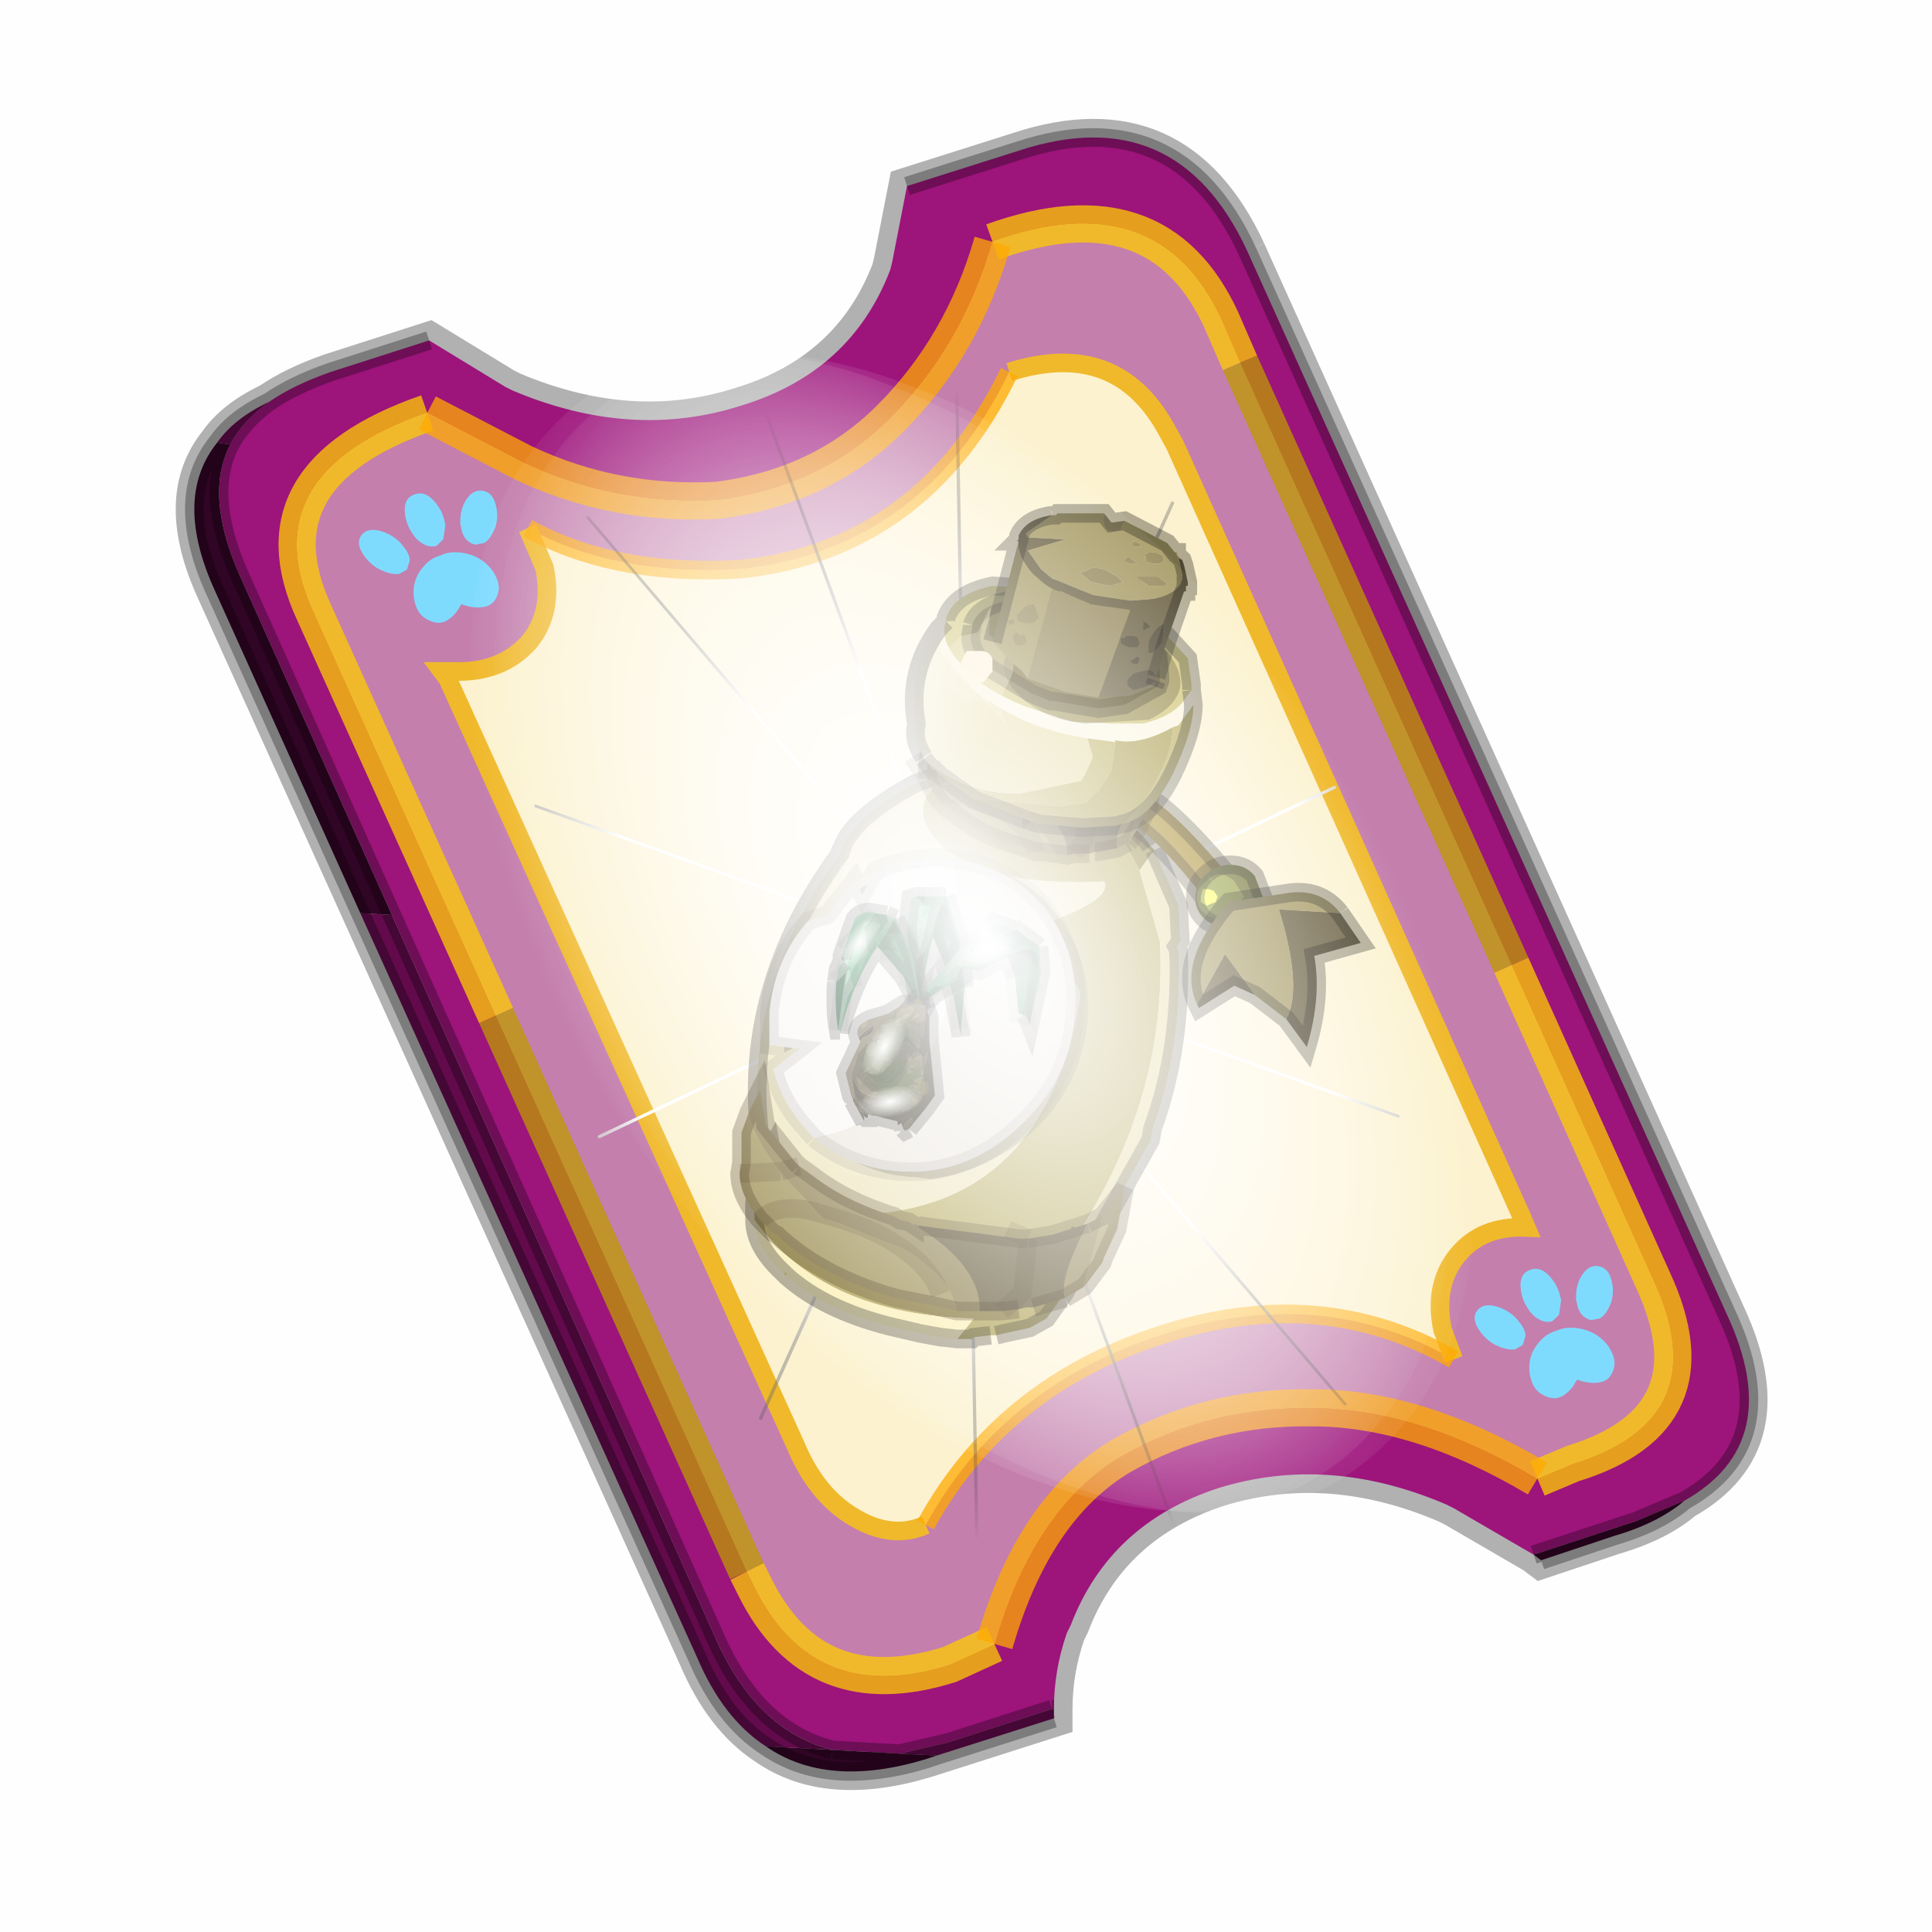 <?xml version='1.0' encoding='UTF-8'?>
<svg xmlns:xlink="http://www.w3.org/1999/xlink" xmlns="http://www.w3.org/2000/svg" version="1.1" width="60px" height="60px" viewBox="0.0 0.0 60.0 60.0"><defs><g id="c1"><path fill="#000000" fill-opacity="0.004" d="M0.0 0.0 L60.0 0.0 60.0 60.0 0.0 60.0 0.0 0.0"/></g><g id="c2"><path fill="none" stroke="#000000" stroke-width="1.0" stroke-opacity="0.302" d="M28.45 3.1 L41.35 31.7 Q42.95 35.15 40.2 36.7 39.5 37.3 38.3 37.65 L36.35 38.3 36.15 38.15 34.0 36.9 33.8 36.8 Q30.65 35.45 27.7 36.35 24.75 37.3 23.7 40.05 L23.6 40.25 Q23.25 41.25 23.25 42.3 L23.25 42.35 23.25 42.55 19.8 43.65 Q17.15 44.45 15.5 43.3 14.35 42.55 13.65 40.9 L0.7 12.25 Q-0.45 9.75 0.75 8.25 1.2 7.6 2.15 7.15 2.8 6.7 3.8 6.35 L6.45 5.5 8.5 6.75 8.7 6.85 Q11.9 8.2 14.85 7.25 17.8 6.35 18.85 3.6 L18.9 3.4 19.3 1.35 22.3 0.4 Q26.55 -1.0 28.45 3.1"/><path fill="#9d147b" stroke="none" d="M35.55 22.3 L28.25 6.1 27.75 4.95 Q26.05 1.25 21.6 2.85 20.8 5.65 18.85 7.6 17.0 9.45 14.2 9.8 11.45 9.95 9.0 8.8 L6.4 7.45 Q1.65 9.1 3.35 12.8 L8.25 23.65 15.0 38.6 15.2 39.0 Q16.8 42.25 20.45 41.1 L21.65 40.55 Q22.7 36.9 25.05 35.5 27.4 34.15 30.2 34.2 33.05 34.2 36.25 36.1 L37.2 35.7 Q41.1 34.5 39.35 30.75 L35.55 22.3 M19.3 1.35 L22.3 0.4 Q26.55 -1.0 28.45 3.1 L41.35 31.7 Q42.95 35.15 40.2 36.7 L38.9 37.25 36.15 38.15 34.0 36.9 33.8 36.8 Q30.65 35.45 27.7 36.35 24.75 37.3 23.7 40.05 L23.6 40.25 Q23.25 41.25 23.25 42.3 L23.2 42.3 20.4 43.2 19.1 43.5 17.3 43.4 Q15.3 42.9 14.2 40.5 L5.45 20.95 1.35 11.8 Q0.4 9.65 1.1 8.3 1.45 7.65 2.15 7.15 2.8 6.7 3.8 6.35 L6.45 5.5 8.5 6.75 8.7 6.85 Q11.9 8.2 14.85 7.25 17.8 6.35 18.85 3.6 L18.9 3.4 19.3 1.35"/><path fill="#c47fad" stroke="none" d="M28.25 6.1 L35.55 22.3 39.35 30.75 Q41.1 34.5 37.2 35.7 L36.25 36.1 Q33.05 34.2 30.2 34.2 27.4 34.15 25.05 35.5 22.7 36.9 21.65 40.55 L20.45 41.1 Q16.8 42.25 15.2 39.0 L15.0 38.6 8.25 23.65 3.35 12.8 Q1.65 9.1 6.4 7.45 L9.0 8.8 Q11.45 9.95 14.2 9.8 17.0 9.45 18.85 7.6 20.8 5.65 21.6 2.85 26.05 1.25 27.75 4.95 L28.25 6.1 M34.0 32.9 L33.7 32.1 Q33.45 30.9 34.1 30.1 34.75 29.3 35.95 29.35 L35.8 29.0 26.5 8.3 26.25 7.85 Q24.9 5.45 22.05 6.35 19.75 11.1 14.85 11.65 11.45 11.85 9.1 10.55 L9.55 11.6 Q9.8 12.8 9.15 13.6 8.4 14.45 7.1 14.4 L6.8 14.4 6.95 14.6 16.3 35.2 Q16.8 36.4 17.65 37.0 18.8 37.8 19.8 37.35 21.8 33.7 25.95 32.3 30.35 30.8 34.0 32.9"/><path fill="#fcf2cf" stroke="none" d="M22.05 6.35 Q24.9 5.45 26.25 7.85 L26.5 8.3 35.8 29.0 35.95 29.35 Q34.75 29.3 34.1 30.1 33.45 30.9 33.7 32.1 L34.0 32.9 Q30.35 30.8 25.95 32.3 21.8 33.7 19.8 37.35 18.8 37.8 17.65 37.0 16.8 36.4 16.3 35.2 L6.95 14.6 6.8 14.4 7.1 14.4 Q8.4 14.45 9.15 13.6 9.8 12.8 9.55 11.6 L9.1 10.55 Q11.45 11.85 14.85 11.65 19.75 11.1 22.05 6.35"/><path fill="#300525" stroke="none" d="M40.2 36.7 Q39.5 37.3 38.3 37.65 L36.35 38.3 36.15 38.15 38.9 37.25 40.2 36.7 M23.25 42.3 L23.25 42.35 23.2 42.3 23.25 42.3 M20.1 43.55 L19.8 43.65 Q17.15 44.45 15.5 43.3 L17.3 43.4 19.1 43.5 20.1 43.55 M4.6 20.9 L0.7 12.25 Q-0.45 9.75 0.75 8.25 L1.1 8.3 Q0.4 9.65 1.35 11.8 L5.45 20.95 4.6 20.9"/><path fill="#630a4c" stroke="none" d="M23.25 42.35 L23.25 42.55 20.1 43.55 19.1 43.5 20.4 43.2 23.2 42.3 23.25 42.35 M15.5 43.3 Q14.35 42.55 13.65 40.9 L4.6 20.9 5.45 20.95 14.2 40.5 Q15.3 42.9 17.3 43.4 L15.5 43.3 M0.75 8.25 Q1.2 7.6 2.15 7.15 1.45 7.65 1.1 8.3 L0.75 8.25"/><path fill="none" stroke="#bf9900" stroke-width="1.0" stroke-opacity="0.749" d="M28.25 6.1 L35.55 22.3 M15.0 38.6 L8.25 23.65"/><path fill="none" stroke="#000000" stroke-width="0.5" stroke-opacity="0.302" d="M19.3 1.35 L22.3 0.4 Q26.55 -1.0 28.45 3.1 L41.35 31.7 Q42.95 35.15 40.2 36.7 39.5 37.3 38.3 37.65 L36.35 38.3 M23.25 42.55 L20.1 43.55 19.8 43.65 Q17.15 44.45 15.5 43.3 14.35 42.55 13.65 40.9 L4.6 20.9 0.7 12.25 Q-0.45 9.75 0.75 8.25 1.2 7.6 2.15 7.15 2.8 6.7 3.8 6.35 L6.45 5.5 M1.1 8.3 Q1.45 7.65 2.15 7.15 M5.45 20.95 L1.35 11.8 Q0.4 9.65 1.1 8.3 M17.3 43.4 Q15.3 42.9 14.2 40.5 L5.45 20.95 M19.1 43.5 L17.3 43.4 M23.2 42.3 L20.4 43.2 19.1 43.5 M23.25 42.3 L23.2 42.3 M40.2 36.7 L38.9 37.25 36.15 38.15"/><path fill="none" stroke="#ffcc00" stroke-width="1.0" stroke-opacity="0.749" d="M35.55 22.3 L39.35 30.75 Q41.1 34.5 37.2 35.7 L36.25 36.1 M21.65 40.55 L20.45 41.1 Q16.8 42.25 15.2 39.0 L15.0 38.6 M8.25 23.65 L3.35 12.8 Q1.65 9.1 6.4 7.45 M21.6 2.85 Q26.05 1.25 27.75 4.95 L28.25 6.1"/><path fill="none" stroke="#f0b92b" stroke-width="0.5" d="M22.05 6.35 Q24.9 5.45 26.25 7.85 L26.5 8.3 35.8 29.0 35.95 29.35 Q34.75 29.3 34.1 30.1 33.45 30.9 33.7 32.1 L34.0 32.9 M19.8 37.35 Q18.8 37.8 17.65 37.0 16.8 36.4 16.3 35.2 L6.95 14.6 6.8 14.4 7.1 14.4 Q8.4 14.45 9.15 13.6 9.8 12.8 9.55 11.6 L9.1 10.55"/><path fill="none" stroke="#ffaa00" stroke-width="1.0" stroke-opacity="0.749" d="M36.25 36.1 Q33.05 34.2 30.2 34.2 27.4 34.15 25.05 35.5 22.7 36.9 21.65 40.55 M6.4 7.45 L9.0 8.8 Q11.45 9.95 14.2 9.8 17.0 9.45 18.85 7.6 20.8 5.65 21.6 2.85"/><path fill="none" stroke="#ffaa00" stroke-width="0.5" stroke-opacity="0.749" d="M34.0 32.9 Q30.35 30.8 25.95 32.3 21.8 33.7 19.8 37.35 M9.1 10.55 Q11.45 11.85 14.85 11.65 19.75 11.1 22.05 6.35"/></g><g id="c3"><path fill="#7fdbfe" stroke="none" d="M10.75 4.9 Q10.75 4.6 10.9 4.35 11.25 3.45 11.95 2.75 13.3 1.5 14.35 2.1 15.4 2.7 14.95 4.45 14.7 5.4 14.1 6.15 L13.75 6.5 Q13.1 7.15 12.35 7.35 L11.4 7.2 Q10.95 6.9 10.75 6.4 10.5 5.75 10.75 4.9 M9.3 1.7 Q9.55 2.65 9.4 3.6 L9.3 4.15 8.5 5.5 7.6 5.9 7.5 5.9 Q7.0 5.85 6.6 5.5 6.05 5.0 5.8 4.15 L5.7 3.6 Q5.55 2.65 5.8 1.7 6.25 0.0 7.5 0.0 L7.6 0.0 Q8.85 0.0 9.3 1.7 M0.15 4.45 Q-0.3 2.7 0.75 2.1 1.8 1.5 3.15 2.75 3.85 3.45 4.2 4.35 L4.35 4.9 Q4.6 5.75 4.35 6.4 L3.7 7.2 2.75 7.35 Q2.0 7.15 1.35 6.5 L1.0 6.15 Q0.4 5.4 0.15 4.45 M7.55 7.0 Q8.75 6.9 9.9 7.6 11.45 8.5 11.95 10.25 12.35 12.0 11.5 12.95 10.7 13.9 9.65 13.7 8.55 13.5 7.55 12.6 6.55 13.5 5.5 13.7 4.45 13.9 3.65 12.95 2.75 12.0 3.2 10.25 3.7 8.5 5.25 7.6 6.4 6.9 7.55 7.0"/></g><g id="c4"><g><use transform="matrix(1.0,0.0,0.0,1.0,0.0,0.0)" xlink:href="#c3"/></g></g><radialGradient gradientUnits="userSpaceOnUse" r="819.2" cx="0" cy="0" spreadMethod="pad" gradientTransform="matrix(0.091,0.0,0.0,0.091,0.6,3.4)" id="gradient1"><stop offset="0.0" stop-color="#ffffff"/><stop offset="1.0" stop-color="#ffffff" stop-opacity="0.0"/></radialGradient><g id="c5"><path stroke="none" fill="url(#gradient1)" d="M36.65 -54.65 Q60.05 -42.0 69.75 -17.95 80.55 8.9 68.0 34.1 55.45 59.35 26.8 68.2 -1.8 77.05 -29.7 64.3 -57.6 51.6 -68.45 24.75 -79.3 -2.05 -66.75 -27.25 L-66.7 -27.3 Q-54.1 -52.5 -25.5 -61.4 3.1 -70.2 31.0 -57.5 L36.65 -54.65"/></g><g id="c6"><g><use transform="matrix(1.0,0.0,0.0,1.0,0.0,0.0)" xlink:href="#c5"/></g></g><radialGradient gradientUnits="userSpaceOnUse" r="819.2" cx="0" cy="0" spreadMethod="pad" gradientTransform="matrix(0.209,0.0,0.0,0.177,67.15,107.2)" id="gradient2"><stop offset="0.357" stop-color="#ffffff"/><stop offset="0.671" stop-opacity="0.0"/></radialGradient><g id="c7"><path fill="none" stroke-linejoin="round" stroke-linecap="round" stroke="url(#gradient2)" stroke-width="0.5" d="M136.55 165.8 L68.6 106.0 68.4 106.0 118.25 201.5 M68.3 105.8 L68.35 105.8 68.3 105.8 68.3 105.85 68.4 106.0 68.3 106.0 86.55 211.5 M68.3 105.8 L68.3 105.85 68.3 106.0 68.15 105.95 18.25 151.55 M68.3 105.85 L68.25 105.85 68.3 106.0 50.0 193.2 M68.25 105.85 L68.15 105.95 0.05 97.7 M68.3 105.85 L68.25 105.8 68.25 105.85 M68.25 105.8 L68.2 105.7 0.0 45.7 M68.3 105.8 L68.25 105.75 68.25 105.8 M68.25 105.75 L68.2 105.7 18.25 10.05 M68.6 106.0 L68.35 105.8 118.25 60.15 M86.6 18.35 L68.3 105.8 M136.6 114.25 L68.6 106.0 M68.25 105.75 L49.95 0.05"/></g><g id="c8"><g><use transform="matrix(1.0,0.0,0.0,1.0,0.0,0.0)" xlink:href="#c7"/></g></g><g id="c9"><g><use transform="matrix(1.0,0.0,0.0,1.0,0.0,0.0)" xlink:href="#c2"/></g><g><use transform="matrix(0.239,-0.087,0.1,0.234,34.25,31.15)" xlink:href="#c4"/></g><g><use transform="matrix(0.239,-0.087,0.1,0.234,4.25,10.3)" xlink:href="#c4"/></g><g><use transform="matrix(0.141,-0.038,0.111,0.226,20.25,20.65)" filter="url(#filter7)" xlink:href="#c6"/></g><g><use transform="matrix(-0.155,0.051,0.084,0.147,22.6,3.15)" filter="url(#filter8)" xlink:href="#c8"/></g></g><filter id="filter7"><feColorMatrix in="SourceGraphic" type="matrix" values="0.0 0.0 0.0 0.0 0.797 0.0 0.0 0.0 0.0 0.598 0.0 0.0 0.0 0.0 0.199 0.0 0.0 0.0 1.0 0.0" result="cxform"/><feComposite operator="in" in2="SourceGraphic" result="color-xform"/></filter><filter id="filter8"><feColorMatrix in="SourceGraphic" type="matrix" values="0.0 0.0 0.0 0.0 0.996 0.0 0.0 0.0 0.0 0.996 0.0 0.0 0.0 0.0 0.996 0.0 0.0 0.0 1.0 0.0" result="cxform"/><feComposite operator="in" in2="SourceGraphic" result="color-xform"/></filter><linearGradient gradientUnits="userSpaceOnUse" x1="-819.2" x2="819.2" spreadMethod="pad" gradientTransform="matrix(0.003,0.002,-0.001,0.002,8.0,1.2)" id="gradient3"><stop offset="0.0" stop-color="#fcf7e7"/><stop offset="0.51" stop-color="#e7dda9"/></linearGradient><g id="c10"><path fill="#bcb069" stroke="none" d="M10.9 2.8 L12.0 4.9 12.55 6.8 Q12.8 11.55 9.55 15.8 L9.15 15.85 7.5 15.95 7.4 15.95 Q5.7 15.4 3.7 14.15 9.4 14.4 10.4 8.3 10.4 7.6 8.65 7.15 L7.15 6.6 9.05 6.45 Q11.3 5.75 11.05 5.2 7.95 5.35 6.7 4.25 5.45 3.05 7.2 2.15 L8.9 2.05 8.9 2.1 9.1 2.1 9.55 2.2 10.1 2.4 10.15 2.45 10.9 2.8"/><path fill="#9e9153" stroke="none" d="M12.0 4.9 L10.9 2.8 12.2 4.1 12.3 4.25 12.4 4.35 12.0 4.9"/><path fill="#e7dda9" stroke="none" d="M9.55 15.8 Q12.8 11.55 12.55 6.8 L12.0 4.9 12.4 4.35 13.05 5.85 13.1 6.8 13.0 6.95 13.05 7.05 Q13.15 9.65 12.35 11.85 L12.3 12.15 10.9 14.65 Q10.65 15.45 9.55 15.8"/><path fill="#eee5bd" stroke="none" d="M7.2 2.15 Q5.45 3.05 6.7 4.25 7.95 5.35 11.05 5.2 11.3 5.75 9.05 6.45 L7.15 6.6 8.65 7.15 Q10.4 7.6 10.4 8.3 9.4 14.4 3.7 14.15 5.7 15.4 7.4 15.95 L5.9 15.65 5.75 15.6 Q4.1 15.15 3.0 14.3 L2.7 14.05 2.45 13.8 Q1.6 12.95 1.8 12.2 L1.8 12.1 Q1.3 8.05 3.95 4.45 L3.95 4.4 4.0 4.3 Q4.3 3.45 6.0 2.55 L7.2 2.15"/><path fill="none" stroke="#000000" stroke-width="0.5" stroke-opacity="0.302" d="M10.9 2.8 L10.15 2.45 10.1 2.4 9.55 2.2 9.1 2.1 8.9 2.1 8.9 2.05 7.2 2.15 M7.4 15.95 L7.5 15.95 9.15 15.85 9.55 15.8 M12.3 4.25 L12.2 4.1 10.9 2.8 M12.4 4.35 L13.05 5.85 13.1 6.8 13.0 6.95 13.05 7.05 Q13.15 9.65 12.35 11.85 L12.3 12.15 10.9 14.65 Q10.65 15.45 9.55 15.8 M7.4 15.95 L5.9 15.65 5.75 15.6 Q4.1 15.15 3.0 14.3 L2.7 14.05 2.45 13.8 Q1.6 12.95 1.8 12.2 L1.8 12.1 Q1.3 8.05 3.95 4.45 L3.95 4.4 4.0 4.3 Q4.3 3.45 6.0 2.55 L7.2 2.15"/><path fill="#b7aa64" stroke="none" d="M1.65 14.3 L1.65 14.05 1.65 13.85 1.7 13.4 1.8 12.95 2.1 12.4 2.25 13.25 2.95 14.1 3.0 14.15 3.35 14.4 Q4.1 14.95 5.15 15.3 L5.3 15.4 5.55 15.45 5.7 15.5 8.05 15.8 8.15 15.8 8.8 15.7 9.6 15.5 9.9 15.35 9.95 15.3 10.4 14.6 10.3 15.6 10.0 16.25 9.5 16.95 9.05 17.2 8.35 17.35 8.15 17.4 8.0 17.4 7.55 17.45 7.5 17.5 7.1 17.5 7.55 16.95 Q3.5 16.85 1.65 14.3"/><path fill="#fbf1bf" stroke="none" d="M7.1 17.5 L6.65 17.45 6.1 17.35 5.25 17.15 Q3.5 16.7 2.5 15.8 L2.5 15.7 2.45 15.75 2.4 15.7 Q1.65 15.0 1.65 14.3 3.5 16.85 7.55 16.95 L7.1 17.5"/><path fill="#e6c65e" stroke="none" d="M2.5 15.8 L2.45 15.75 2.5 15.7 2.5 15.8"/><path fill="none" stroke="#000000" stroke-width="0.5" stroke-opacity="0.302" d="M1.65 14.3 L1.65 14.05 1.65 13.85 1.7 13.4 1.8 12.95 2.1 12.4 2.25 13.25 2.95 14.1 3.0 14.15 3.35 14.4 Q4.1 14.95 5.15 15.3 L5.3 15.4 5.55 15.45 5.7 15.5 8.05 15.8 8.15 15.8 8.8 15.7 9.6 15.5 9.9 15.35 9.95 15.3 10.4 14.6 10.3 15.6 10.0 16.25 9.5 16.95 9.05 17.2 8.35 17.35 8.15 17.4 M8.0 17.4 L7.55 17.45 7.5 17.5 7.1 17.5 6.65 17.45 6.1 17.35 5.25 17.15 Q3.5 16.7 2.5 15.8 L2.45 15.75 2.4 15.7 Q1.65 15.0 1.65 14.3"/><path fill="#b19741" stroke="none" d="M10.8 3.35 Q11.3 1.2 14.65 5.35 L14.3 6.4 Q11.9 3.05 10.8 3.35"/><path fill="none" stroke="#000000" stroke-width="0.5" stroke-opacity="0.302" d="M10.8 3.35 Q11.9 3.05 14.3 6.4 L14.65 5.35 Q11.3 1.2 10.8 3.35"/><path fill="#7a7c40" stroke="none" d="M13.8 5.2 Q13.55 5.35 13.55 5.6 13.55 5.85 13.7 6.0 13.9 6.2 14.15 6.2 L14.55 6.05 14.8 5.6 14.55 5.2 Q14.4 5.05 14.2 5.0 13.95 5.0 13.8 5.2 M13.8 5.0 Q14.05 4.75 14.45 4.75 14.85 4.75 15.1 5.05 L15.35 5.7 15.05 6.3 Q14.8 6.55 14.4 6.6 L13.8 6.25 Q13.5 6.0 13.5 5.65 13.5 5.25 13.8 5.0"/><path fill="#9ca64e" stroke="none" d="M13.8 5.2 Q13.95 5.0 14.2 5.0 14.4 5.05 14.55 5.2 L14.8 5.6 14.55 6.05 14.15 6.2 Q13.9 6.2 13.7 6.0 13.55 5.85 13.55 5.6 13.55 5.35 13.8 5.2 M13.65 5.75 L13.8 5.85 14.05 5.75 14.1 5.6 14.0 5.45 13.85 5.4 13.7 5.4 13.65 5.6 13.65 5.75"/><path fill="#ffff6d" stroke="none" d="M13.65 5.75 L13.65 5.6 13.7 5.4 13.85 5.4 14.0 5.45 14.1 5.6 14.05 5.75 13.8 5.85 13.65 5.75"/><path fill="none" stroke="#000000" stroke-width="0.5" stroke-opacity="0.302" d="M13.8 5.0 Q14.05 4.75 14.45 4.75 14.85 4.75 15.1 5.05 L15.35 5.7 15.05 6.3 Q14.8 6.55 14.4 6.6 L13.8 6.25 Q13.5 6.0 13.5 5.65 13.5 5.25 13.8 5.0"/><path fill="#a99d69" stroke="none" d="M17.4 6.05 L15.75 5.95 Q16.4 8.05 15.95 8.9 L15.1 8.25 14.3 7.15 13.55 8.5 Q13.0 7.35 14.4 5.75 L16.05 5.5 Q16.9 5.4 17.4 6.05"/><path fill="#6e6446" stroke="none" d="M15.95 8.9 Q16.4 8.05 15.75 5.95 L17.4 6.05 17.95 6.85 16.7 7.2 Q16.9 8.3 16.5 9.65 L15.95 8.9 M13.55 8.5 L14.3 7.15 15.1 8.25 14.55 8.0 13.6 8.6 13.55 8.5"/><path fill="none" stroke="#000000" stroke-width="0.5" stroke-opacity="0.302" d="M17.4 6.05 Q16.9 5.4 16.05 5.5 L14.4 5.75 Q13.0 7.35 13.55 8.5 L13.6 8.6 14.55 8.0 15.1 8.25 15.95 8.9 16.5 9.65 Q16.9 8.3 16.7 7.2 L17.95 6.85 17.4 6.05"/><path fill="#a99d69" stroke="none" d="M1.5 11.4 Q1.55 11.95 2.35 13.0 L2.3 13.0 1.25 13.05 2.3 13.0 2.35 13.0 2.6 13.3 3.2 13.95 3.35 14.1 3.5 14.25 3.95 14.4 5.6 15.05 Q6.75 15.65 7.05 16.55 L7.1 16.75 6.45 16.6 5.45 16.4 Q3.5 15.85 2.3 14.75 L2.25 14.7 2.15 14.65 1.8 14.3 Q1.25 13.65 1.25 13.05 L1.3 12.75 1.3 12.55 1.3 11.95 1.5 11.4 M11.0 14.2 L11.6 13.45 11.4 14.55 11.05 15.3 11.0 15.45 10.55 16.05 10.5 16.1 11.0 14.2 M6.65 16.3 Q6.4 15.6 5.6 15.05 6.4 15.6 6.65 16.3 M3.35 14.1 Q2.3 13.8 1.8 14.3 2.3 13.8 3.35 14.1"/><path fill="#998c60" stroke="none" d="M1.5 11.4 L1.8 10.8 1.95 11.75 2.75 12.75 2.8 12.8 2.85 12.85 2.35 13.0 2.85 12.85 3.2 13.1 Q4.1 13.8 5.4 14.2 L5.55 14.3 5.8 14.35 5.95 14.45 5.95 14.4 6.05 14.45 6.05 14.5 Q7.75 15.55 7.7 16.75 L7.1 16.75 7.05 16.55 Q6.75 15.65 5.6 15.05 4.85 14.5 3.5 14.15 L3.35 14.1 3.5 14.15 Q4.85 14.5 5.6 15.05 L3.95 14.4 3.5 14.25 3.35 14.1 3.2 13.95 2.6 13.3 2.35 13.0 Q1.55 11.95 1.5 11.4 M5.95 14.4 L6.0 14.45 6.05 14.45 6.0 14.45 5.95 14.4 M10.0 16.4 Q9.8 15.95 10.6 14.4 L10.9 14.25 11.0 14.2 10.5 16.1 10.0 16.4"/><path fill="#6e6446" stroke="none" d="M6.05 14.45 L8.75 14.8 8.9 14.8 9.0 14.8 9.65 14.7 10.6 14.4 Q9.8 15.95 10.0 16.4 L9.15 16.65 8.95 16.65 8.75 16.7 8.3 16.75 8.2 16.75 7.7 16.75 Q7.75 15.55 6.05 14.5 L6.05 14.45 M8.3 16.75 L8.85 16.25 9.0 14.9 9.0 14.8 9.0 14.9 8.85 16.25 8.3 16.75"/><path fill="none" stroke="#382510" stroke-width="0.5" stroke-opacity="0.302" d="M2.85 12.85 L2.8 12.8 2.75 12.75 1.95 11.75 1.8 10.8 1.5 11.4 1.3 11.95 1.3 12.55 1.3 12.75 1.25 13.05 Q1.25 13.65 1.8 14.3 L2.15 14.65 2.25 14.7 2.3 14.75 Q3.5 15.85 5.45 16.4 L6.45 16.6 7.1 16.75 7.7 16.75 8.2 16.75 8.3 16.75 8.75 16.7 M2.85 12.85 L3.2 13.1 Q4.1 13.8 5.4 14.2 L5.55 14.3 5.8 14.35 5.95 14.45 5.95 14.4 M6.05 14.45 L8.75 14.8 8.9 14.8 9.0 14.8 M6.05 14.45 L6.0 14.45 5.95 14.4 M10.6 14.4 L9.65 14.7 9.0 14.8 M9.15 16.65 L10.0 16.4 M10.6 14.4 L10.9 14.25 11.0 14.2 11.6 13.45 11.4 14.55 11.05 15.3 11.0 15.45 10.55 16.05 10.5 16.1 10.0 16.4"/><path fill="none" stroke="#382510" stroke-width="0.5" stroke-opacity="0.153" d="M2.35 13.0 L2.85 12.85 M9.0 14.8 L8.45 14.55 M1.25 13.05 L2.3 13.0 2.35 13.0 M3.35 14.1 L3.5 14.15 Q4.85 14.5 5.6 15.05 6.4 15.6 6.65 16.3 M9.0 14.8 L9.0 14.9 8.85 16.25 8.3 16.75 M1.8 14.3 Q2.3 13.8 3.35 14.1"/><path fill="#998c60" stroke="none" d="M12.0 3.0 L11.7 4.15 11.4 4.3 Q11.3 4.0 11.75 3.15 L11.95 3.05 12.0 3.0 M10.05 4.5 L9.75 4.45 9.7 4.4 Q9.5 3.7 8.2 3.25 L7.9 3.15 7.6 3.05 7.55 3.0 7.45 2.85 7.15 2.5 6.95 2.25 6.45 1.4 6.65 1.05 6.7 1.55 7.2 2.15 7.25 2.2 7.45 2.4 8.7 3.0 8.85 3.05 9.0 3.15 9.05 3.15 9.1 3.2 9.15 3.2 9.15 3.15 Q10.1 3.75 10.05 4.5 M8.2 3.25 L7.55 3.0 8.2 3.25"/><path fill="#a99d69" stroke="none" d="M12.0 3.0 L12.35 2.5 12.25 3.2 12.0 3.65 12.0 3.7 11.75 4.1 11.7 4.15 12.0 3.0 M9.75 4.45 L9.35 4.4 9.2 4.4 8.8 4.25 Q7.65 3.95 6.95 3.3 L6.9 3.25 6.85 3.25 6.55 2.95 6.3 2.45 6.3 2.15 6.3 2.05 6.35 1.7 6.45 1.4 6.95 2.25 7.15 2.5 7.45 2.85 7.55 3.0 7.4 2.95 Q6.8 2.75 6.55 2.95 6.8 2.75 7.4 2.95 L7.55 3.0 7.6 3.05 7.9 3.15 8.2 3.25 Q9.5 3.7 9.7 4.4 L9.75 4.45 M6.95 2.25 L6.75 2.3 6.3 2.45 6.75 2.3 6.95 2.25 M9.2 4.4 Q9.05 3.65 8.2 3.25 9.05 3.65 9.2 4.4"/><path fill="#6e6446" stroke="none" d="M11.4 4.3 L10.9 4.4 10.8 4.4 10.65 4.45 10.35 4.45 10.25 4.45 10.05 4.5 Q10.1 3.75 9.15 3.15 L10.3 3.35 10.65 3.35 10.8 3.35 11.2 3.3 11.75 3.15 Q11.3 4.0 11.4 4.3 M10.25 4.45 L10.5 4.15 10.65 3.35 10.5 4.15 10.25 4.45"/><path fill="#405425" stroke="none" d="M9.05 3.15 L9.1 3.15 9.1 3.2 9.05 3.15"/><path fill="none" stroke="#382510" stroke-width="0.5" stroke-opacity="0.302" d="M11.7 4.15 L11.75 4.1 12.0 3.7 12.0 3.65 12.25 3.2 12.35 2.5 12.0 3.0 11.95 3.05 11.75 3.15 11.2 3.3 10.8 3.35 10.65 3.35 M11.7 4.15 L11.4 4.3 10.9 4.4 10.8 4.4 M10.65 4.45 L10.35 4.45 10.25 4.45 10.05 4.5 9.75 4.45 9.35 4.4 9.2 4.4 8.8 4.25 Q7.65 3.95 6.95 3.3 L6.9 3.25 6.85 3.25 6.55 2.95 6.3 2.45 M10.3 3.35 L9.15 3.15 9.1 3.2 9.1 3.15 9.05 3.15 9.0 3.15 8.85 3.05 8.7 3.0 7.45 2.4 7.25 2.2 7.2 2.15 6.7 1.55 6.65 1.05 6.45 1.4 6.35 1.7 6.3 2.05 6.3 2.15 6.3 2.45"/><path fill="none" stroke="#382510" stroke-width="0.5" stroke-opacity="0.153" d="M6.3 2.45 L5.9 1.85 M10.65 3.35 L10.5 4.15 10.25 4.45 M10.65 3.35 L10.3 3.35 M7.55 3.0 L8.2 3.25 Q9.05 3.65 9.2 4.4 M6.3 2.45 L6.75 2.3 6.95 2.25 M6.55 2.95 Q6.8 2.75 7.4 2.95 L7.55 3.0"/><path fill="#fbf6e3" stroke="none" d="M6.8 -1.8 Q6.6 -1.25 7.25 -0.6 L7.4 -0.4 Q8.05 0.15 8.95 0.5 L9.55 0.7 9.6 0.7 9.85 0.8 10.2 0.9 11.25 0.95 12.1 0.95 Q12.95 0.75 13.25 0.25 L13.4 0.05 13.45 0.45 13.05 1.0 12.9 1.05 Q12.0 1.55 11.35 1.4 L11.35 1.45 10.6 1.35 Q9.05 1.1 8.05 0.4 L8.0 0.35 7.9 0.35 Q7.15 -0.25 6.65 -1.0 L6.6 -1.6 6.8 -1.8"/><path stroke="none" fill="url(#gradient3)" d="M6.2 1.9 L6.2 1.85 Q5.9 1.4 6.0 1.0 L6.0 0.95 Q5.75 -0.45 6.6 -1.6 L6.65 -1.0 Q7.15 -0.25 7.9 0.35 L8.0 0.35 8.05 0.4 Q9.05 1.1 10.6 1.35 L10.75 1.85 10.5 2.4 10.45 2.45 10.45 2.5 8.75 2.85 Q7.2 2.85 6.2 1.9"/><path fill="#d4ca81" stroke="none" d="M7.5 -1.7 L7.5 -1.6 Q7.35 -1.15 7.8 -0.65 L7.85 -0.65 7.95 -0.55 9.1 0.15 9.6 0.35 9.7 0.35 10.0 0.4 10.9 0.55 11.6 0.45 12.5 -0.05 12.55 -0.2 12.55 -0.25 12.55 -0.35 12.5 -0.85 12.1 -1.35 10.85 -2.05 10.4 -2.2 10.3 -2.2 9.8 -2.35 8.45 -2.35 Q7.65 -2.2 7.5 -1.7 M6.8 -1.8 L6.8 -1.9 Q7.05 -2.55 8.05 -2.75 L10.55 -2.6 Q11.9 -2.2 12.75 -1.4 L13.3 -0.8 13.4 -0.1 13.4 0.0 13.4 0.05 13.25 0.25 Q12.95 0.75 12.1 0.95 L11.25 0.95 10.2 0.9 9.85 0.8 9.6 0.7 9.55 0.7 8.95 0.5 Q8.05 0.15 7.4 -0.4 L7.25 -0.6 Q6.6 -1.25 6.8 -1.8"/><path fill="#9e9153" stroke="none" d="M7.5 -1.7 Q7.65 -2.2 8.45 -2.35 L9.8 -2.35 10.3 -2.2 10.4 -2.2 10.85 -2.05 12.1 -1.35 12.5 -0.85 12.55 -0.35 12.55 -0.25 12.55 -0.2 12.5 -0.05 11.6 0.45 10.9 0.55 10.0 0.4 9.7 0.35 9.6 0.35 9.1 0.15 7.95 -0.55 7.85 -0.65 7.8 -0.65 Q7.35 -1.15 7.5 -1.6 L7.5 -1.7"/><path fill="#c3b770" stroke="none" d="M13.45 0.45 Q13.45 1.15 12.9 2.3 12.3 3.5 11.55 3.65 12.85 2.3 12.9 1.05 L13.05 1.0 13.45 0.45 M7.55 3.0 L6.65 2.35 6.5 2.2 6.45 2.2 6.2 1.9 Q7.2 2.85 8.75 2.85 L10.45 2.5 10.45 2.45 10.5 2.4 10.75 1.85 10.6 1.35 11.35 1.45 11.25 2.2 10.9 2.8 10.55 3.1 9.85 3.2 7.55 3.0"/><path fill="#b4a761" stroke="none" d="M11.55 3.65 L11.35 3.7 10.45 3.75 9.3 3.65 8.85 3.5 7.55 3.0 9.85 3.2 10.55 3.1 10.9 2.8 11.25 2.2 11.35 1.45 11.35 1.4 Q12.0 1.55 12.9 1.05 12.85 2.3 11.55 3.65"/><path fill="none" stroke="#000000" stroke-width="0.5" stroke-opacity="0.302" d="M13.4 0.05 L13.4 0.0 13.4 -0.1 13.3 -0.8 12.75 -1.4 Q11.9 -2.2 10.55 -2.6 L8.05 -2.75 Q7.05 -2.55 6.8 -1.9 L6.8 -1.8 M13.4 0.05 L13.45 0.45 Q13.45 1.15 12.9 2.3 12.3 3.5 11.55 3.65 L11.35 3.7 10.45 3.75 9.3 3.65 8.85 3.5 7.55 3.0 6.65 2.35 6.5 2.2 6.45 2.2 6.2 1.9 M6.2 1.85 Q5.9 1.4 6.0 1.0 L6.0 0.95 Q5.75 -0.45 6.6 -1.6 L6.8 -1.8"/><path fill="none" stroke="#000000" stroke-width="0.5" stroke-opacity="0.302" d="M7.5 -1.7 Q7.65 -2.2 8.45 -2.35 L9.8 -2.35 10.3 -2.2 10.4 -2.2 10.85 -2.05 12.1 -1.35 12.5 -0.85 12.55 -0.35 12.55 -0.25 12.55 -0.2 12.5 -0.05 11.6 0.45 10.9 0.55 10.0 0.4 9.7 0.35 9.6 0.35 9.1 0.15 7.95 -0.55 7.85 -0.65 7.8 -0.65 Q7.35 -1.15 7.5 -1.6 L7.5 -1.7"/><path fill="#382510" fill-opacity="0.302" d="M9.2 -1.5 L10.8 -1.9 Q11.6 -2.0 12.4 -1.35 13.15 -0.65 13.1 -0.05 13.0 0.5 12.25 0.85 L10.55 0.95 Q9.55 0.85 8.95 0.35 8.35 -0.1 8.35 -0.65 8.45 -1.2 9.2 -1.5"/><path fill="#fcf3d8" fill-opacity="0.302" d="M5.5 4.65 L5.7 5.3 5.4 6.1 4.95 6.5 Q4.6 6.95 4.5 7.5 4.6 6.8 4.35 6.65 L3.95 6.5 Q3.7 6.3 3.7 5.9 3.7 5.45 4.0 5.1 L4.0 5.05 3.95 4.75 4.25 4.8 4.8 4.55 5.25 4.6 5.95 3.9 5.5 4.65 M5.0 5.15 L4.65 5.05 4.3 5.25 Q4.15 5.45 4.15 5.7 L4.3 6.0 4.65 6.05 5.0 5.8 5.15 5.45 5.0 5.15"/><path fill="#fcf3d8" stroke="none" d="M5.0 5.15 L5.15 5.45 5.0 5.8 4.65 6.05 4.3 6.0 4.15 5.7 Q4.15 5.45 4.3 5.25 L4.65 5.05 5.0 5.15"/><path fill="#fcf3d8" fill-opacity="0.302" d="M6.75 -0.8 L6.75 -0.85 6.55 -1.1 6.85 -1.05 7.2 -1.4 7.65 -1.5 8.0 -2.2 7.95 -1.45 8.5 -1.0 Q8.7 -0.7 8.55 -0.3 L8.35 0.1 Q8.2 0.5 8.45 1.05 L7.8 0.35 7.35 0.35 6.8 -0.15 Q6.65 -0.45 6.75 -0.8 M7.2 -0.7 L7.2 -0.4 7.5 -0.15 7.8 -0.15 8.05 -0.45 8.05 -0.8 Q7.95 -1.0 7.75 -1.0 L7.35 -1.0 7.2 -0.7"/><path fill="#fcf3d8" stroke="none" d="M7.2 -0.7 L7.35 -1.0 7.75 -1.0 Q7.95 -1.0 8.05 -0.8 L8.05 -0.45 7.8 -0.15 7.5 -0.15 7.2 -0.4 7.2 -0.7"/><path fill="#a99d69" stroke="none" d="M9.65 -4.65 L9.75 -4.65 9.8 -4.7 11.05 -4.7 Q10.95 -4.05 11.5 -4.25 L11.6 -4.5 12.75 -3.9 12.95 -3.65 13.0 -3.65 13.0 -3.6 13.05 -3.5 13.15 -3.05 13.15 -2.95 13.1 -2.8 Q12.9 -2.5 12.35 -2.4 L11.75 -2.35 10.75 -2.5 9.65 -2.95 9.35 -3.2 9.0 -3.7 10.0 -4.0 9.0 -4.05 8.95 -4.15 9.0 -4.2 9.65 -4.65 M9.0 -0.25 L8.85 -0.45 8.55 -0.7 8.05 -1.25 8.75 -3.95 Q8.7 -3.55 9.15 -3.05 L9.45 -2.8 Q9.65 -2.65 9.85 -2.6 L9.65 -2.65 9.0 -0.25 M8.95 -2.2 L8.7 -1.95 8.75 -1.8 8.95 -1.75 9.15 -1.75 9.3 -1.9 9.15 -2.25 8.95 -2.2 M8.5 -1.7 L8.65 -1.75 8.6 -1.85 8.55 -1.85 8.45 -1.8 8.5 -1.7 M8.75 -1.15 L8.85 -1.15 8.95 -1.25 8.9 -1.45 8.8 -1.4 8.7 -1.5 8.6 -1.4 Q8.6 -1.2 8.75 -1.15 M10.4 -3.1 L10.7 -2.85 11.2 -2.75 11.55 -2.85 11.4 -3.0 11.05 -3.2 10.75 -3.25 10.55 -3.15 10.4 -3.1 M11.95 -3.9 L11.9 -3.95 11.8 -3.9 11.8 -3.85 11.85 -3.8 12.05 -3.8 12.0 -3.9 11.95 -3.9 M11.6 -3.4 L11.75 -3.35 11.95 -3.35 11.75 -3.5 11.7 -3.55 11.6 -3.45 11.6 -3.4 M12.15 -3.6 L12.2 -3.4 12.35 -3.35 12.55 -3.35 12.65 -3.4 12.65 -3.55 12.45 -3.65 12.25 -3.65 12.15 -3.6 M12.15 -3.0 L11.95 -3.0 11.95 -2.95 12.25 -2.75 12.65 -2.75 12.75 -2.8 12.5 -3.0 12.15 -3.0"/><path fill="#6e6446" stroke="none" d="M13.15 -3.45 L13.2 -3.3 13.3 -2.85 13.3 -2.75 13.25 -2.75 13.25 -2.6 13.2 -2.6 12.7 -1.15 12.45 -0.3 12.35 -0.45 12.25 -0.5 11.85 -0.4 11.7 -0.25 Q11.6 -0.05 11.85 0.05 L12.2 -0.05 12.45 -0.2 12.4 -0.05 11.75 0.2 11.1 0.25 10.9 0.25 11.75 -2.1 10.7 -2.25 9.9 -2.6 9.85 -2.6 Q9.65 -2.65 9.45 -2.8 L9.15 -3.05 Q8.7 -3.55 8.75 -3.95 L8.7 -3.95 8.75 -4.0 8.75 -4.1 Q8.95 -4.55 9.65 -4.65 L9.0 -4.2 8.95 -4.15 9.0 -4.05 10.0 -4.0 9.0 -3.7 9.35 -3.2 9.65 -2.95 10.75 -2.5 11.75 -2.35 12.35 -2.4 Q12.9 -2.5 13.1 -2.8 L13.15 -2.95 13.15 -3.05 13.05 -3.5 13.15 -3.45 M12.1 -1.65 L12.1 -1.55 12.3 -1.65 12.2 -1.75 12.1 -1.8 12.1 -1.65 M12.5 -1.65 L12.35 -1.45 12.25 -1.25 12.25 -1.2 12.25 -1.1 12.25 -0.95 12.35 -0.95 12.6 -1.2 12.65 -1.55 12.65 -1.75 12.5 -1.65 M11.85 -1.4 L11.7 -1.4 11.65 -1.4 11.6 -1.35 11.5 -1.35 11.5 -1.2 11.7 -1.1 11.95 -1.1 12.0 -1.2 11.95 -1.35 11.85 -1.4 M11.95 -0.85 L11.8 -0.75 11.75 -0.7 11.85 -0.65 11.95 -0.65 12.0 -0.75 12.0 -0.8 11.95 -0.85"/><path fill="#998c60" stroke="none" d="M11.05 -4.7 L11.25 -4.45 11.6 -4.5 11.5 -4.25 Q10.95 -4.05 11.05 -4.7 M10.9 0.25 L10.0 0.1 9.15 -0.2 9.0 -0.25 9.65 -2.65 9.85 -2.6 9.9 -2.6 10.7 -2.25 11.75 -2.1 10.9 0.25 M8.95 -2.2 L9.15 -2.25 9.3 -1.9 9.15 -1.75 8.95 -1.75 8.75 -1.8 8.7 -1.95 8.95 -2.2 M8.75 -1.15 Q8.6 -1.2 8.6 -1.4 L8.7 -1.5 8.8 -1.4 8.9 -1.45 8.95 -1.25 8.85 -1.15 8.75 -1.15 M8.5 -1.7 L8.45 -1.8 8.55 -1.85 8.6 -1.85 8.65 -1.75 8.5 -1.7 M12.15 -3.0 L12.5 -3.0 12.75 -2.8 12.65 -2.75 12.25 -2.75 11.95 -2.95 11.95 -3.0 12.15 -3.0 M12.15 -3.6 L12.25 -3.65 12.45 -3.65 12.65 -3.55 12.65 -3.4 12.55 -3.35 12.35 -3.35 12.2 -3.4 12.15 -3.6 M11.6 -3.4 L11.6 -3.45 11.7 -3.55 11.75 -3.5 11.95 -3.35 11.75 -3.35 11.6 -3.4 M11.95 -3.9 L12.0 -3.9 12.05 -3.8 11.85 -3.8 11.8 -3.85 11.8 -3.9 11.9 -3.95 11.95 -3.9 M10.4 -3.1 L10.55 -3.15 10.75 -3.25 11.05 -3.2 11.4 -3.0 11.55 -2.85 11.2 -2.75 10.7 -2.85 10.4 -3.1"/><path fill="#e6c497" stroke="none" d="M13.0 -3.6 L13.15 -3.45 13.05 -3.5 13.0 -3.6"/><path fill="#524b36" stroke="none" d="M12.45 -0.3 L12.45 -0.2 12.2 -0.05 11.85 0.05 Q11.6 -0.05 11.7 -0.25 L11.85 -0.4 12.25 -0.5 12.35 -0.45 12.45 -0.3 M11.95 -0.85 L12.0 -0.8 12.0 -0.75 11.95 -0.65 11.85 -0.65 11.75 -0.7 11.8 -0.75 11.95 -0.85 M11.85 -1.4 L11.95 -1.35 12.0 -1.2 11.95 -1.1 11.7 -1.1 11.5 -1.2 11.5 -1.35 11.6 -1.35 11.65 -1.4 11.7 -1.4 11.85 -1.4 M12.5 -1.65 L12.65 -1.75 12.65 -1.55 12.6 -1.2 12.35 -0.95 12.25 -0.95 12.25 -1.1 12.25 -1.2 12.25 -1.25 12.35 -1.45 12.5 -1.65 M12.1 -1.65 L12.1 -1.8 12.2 -1.75 12.3 -1.65 12.1 -1.55 12.1 -1.65"/><path fill="none" stroke="#000000" stroke-width="0.5" stroke-opacity="0.302" d="M9.65 -4.65 L9.75 -4.65 9.8 -4.7 11.05 -4.7 11.25 -4.45 11.6 -4.5 12.75 -3.9 12.95 -3.65 13.0 -3.65 13.0 -3.6 13.15 -3.45 13.2 -3.3 13.3 -2.85 13.3 -2.75 13.25 -2.75 13.25 -2.6 13.2 -2.6 12.7 -1.15 12.45 -0.3 M12.45 -0.2 L12.4 -0.05 M8.05 -1.25 L8.75 -3.95 8.7 -3.95 8.75 -4.0 8.75 -4.1 Q8.95 -4.55 9.65 -4.65"/></g><g id="c11"><g><use transform="matrix(1.0,0.0,0.0,1.0,0.0,0.0)" xlink:href="#c5"/></g></g><linearGradient gradientUnits="userSpaceOnUse" x1="-819.2" x2="819.2" spreadMethod="pad" gradientTransform="matrix(0,-0.001,0.001,4.57763671875e-05,6.15,6.8)" id="gradient4"><stop offset="0.0" stop-opacity="0.302"/><stop offset="1.0" stop-opacity="0.0"/></linearGradient><g id="c12"><path fill="#000000" fill-opacity="0.2" d="M9.7 6.0 Q10.75 7.25 10.6 9.0 10.4 10.8 9.05 12.0 7.85 13.0 6.4 13.2 L6.0 13.15 Q4.6 13.1 3.6 12.2 L3.2 11.8 Q2.5 10.95 2.5 10.1 L3.0 9.5 2.45 9.8 2.4 8.8 Q2.55 7.05 3.9 5.85 5.25 4.65 6.95 4.7 L7.3 4.75 Q8.8 4.85 9.7 6.0"/><path fill="#f9f7f4" stroke="none" d="M3.25 12.1 L2.9 11.7 Q2.35 11.05 2.15 10.25 L2.85 9.7 2.05 9.6 2.05 8.7 Q2.2 7.25 3.1 6.25 L3.6 6.1 4.35 5.15 4.55 5.55 4.9 4.9 Q5.75 4.55 6.65 4.55 L6.95 4.6 Q7.4 6.35 6.9 8.35 6.1 11.6 3.25 12.1"/><path fill="#ece7df" stroke="none" d="M6.95 4.6 Q8.45 4.75 9.4 5.85 10.45 7.15 10.25 8.9 10.1 10.6 8.7 11.85 7.55 12.9 6.1 13.0 L5.7 13.0 Q4.3 12.95 3.25 12.1 6.1 11.6 6.9 8.35 7.4 6.35 6.95 4.6"/><path fill="none" stroke="#000000" stroke-width="0.5" stroke-opacity="0.102" d="M3.25 12.1 L2.9 11.7 Q2.35 11.05 2.15 10.25 L2.85 9.7 2.05 9.6 2.05 8.7 Q2.2 7.25 3.1 6.25 L3.6 6.1 4.35 5.15 4.55 5.55 4.9 4.9 Q5.75 4.55 6.65 4.55 L6.95 4.6 Q8.45 4.75 9.4 5.85 10.45 7.15 10.25 8.9 10.1 10.6 8.7 11.85 7.55 12.9 6.1 13.0 L5.7 13.0 Q4.3 12.95 3.25 12.1"/><path fill="#62c88a" stroke="none" d="M6.8 5.6 L6.65 5.8 6.15 6.2 6.2 5.8 6.25 5.6 6.8 5.6 M5.75 6.5 L6.05 6.9 6.0 7.3 6.0 7.9 5.9 7.65 5.75 6.5"/><path fill="#3caa67" stroke="none" d="M6.65 5.8 L6.8 5.6 7.15 6.7 7.3 8.05 7.15 6.95 6.9 6.15 6.8 5.85 6.7 5.8 6.55 6.2 6.45 6.7 Q6.2 7.55 6.1 8.4 L6.05 8.4 6.25 7.05 6.65 5.8"/><path fill="#184529" stroke="none" d="M6.55 6.2 L6.7 5.8 6.8 5.85 6.9 6.15 6.55 6.2"/><path fill="#2c7e4d" stroke="none" d="M6.25 5.6 L6.2 5.8 6.0 5.6 6.25 5.6 M6.25 7.05 L6.05 8.4 6.0 7.9 6.05 8.4 5.9 7.65 6.0 7.9 6.0 7.3 6.25 7.05 M7.15 6.95 L7.3 8.05 7.05 7.65 7.1 8.1 7.0 8.3 6.75 7.4 6.85 7.0 7.05 7.65 6.85 7.0 6.8 6.75 7.15 6.95"/><path fill="#a0deb9" stroke="none" d="M6.2 5.8 L6.15 6.2 6.65 5.8 6.25 7.05 6.0 7.3 6.05 6.9 5.75 6.5 5.85 5.65 6.0 5.6 6.2 5.8 M6.15 6.2 L6.05 6.9 6.15 6.2"/><path fill="#23653d" stroke="none" d="M6.45 6.7 L6.55 6.2 6.8 6.75 6.55 6.2 6.9 6.15 7.15 6.95 6.8 6.75 6.85 7.0 6.75 7.4 6.45 6.7 M7.0 8.3 L7.1 8.1 7.05 7.65 7.3 8.05 7.2 9.15 7.2 9.25 7.2 9.35 7.0 8.3 M7.2 9.15 L7.1 8.1 7.2 9.15"/><path fill="none" stroke="#000000" stroke-width="0.5" stroke-opacity="0.102" d="M6.25 5.6 L6.2 5.8 6.15 6.2 6.65 5.8 M5.75 6.5 L6.05 6.9 6.15 6.2 M6.0 5.6 L6.2 5.8 M6.85 7.0 L6.75 7.4 M7.0 8.3 L7.1 8.1 7.05 7.65 6.85 7.0 6.8 6.75 6.55 6.2 M6.8 6.75 L7.15 6.95 M5.9 7.65 L6.0 7.9 6.0 7.3 6.05 6.9 M6.25 7.05 L6.0 7.3 M6.0 7.9 L6.05 8.4 M7.1 8.1 L7.2 9.15 M7.3 8.05 L7.05 7.65"/><path fill="none" stroke="#000000" stroke-width="0.5" stroke-opacity="0.302" d="M6.8 5.6 L6.25 5.6 6.0 5.6 5.85 5.65 5.75 6.5 5.9 7.65 M6.05 8.4 L6.1 8.4 Q6.2 7.55 6.45 6.7 L6.55 6.2 6.7 5.8 M7.3 8.05 L7.15 6.7 6.8 5.6 M6.75 7.4 L7.0 8.3 M6.75 7.4 L6.45 6.7 M6.05 8.4 L5.9 7.65 M7.2 9.15 L7.2 9.25 7.2 9.35 7.0 8.3"/><path stroke="none" fill="url(#gradient4)" d="M6.1 8.45 L6.0 8.45 5.85 7.75 5.75 6.55 5.7 6.35 6.45 6.55 6.5 6.5 6.4 6.75 6.1 8.45"/><path fill="#2c7e4d" stroke="none" d="M8.95 7.4 L8.95 7.65 8.95 7.4 8.9 7.15 9.3 7.6 9.2 8.2 8.95 7.65 8.95 8.8 8.75 8.75 8.65 7.75 8.95 7.4 M9.3 6.95 L9.15 6.9 8.8 6.95 8.7 7.05 8.0 6.8 8.7 6.5 9.3 6.95 M6.4 8.3 L6.35 8.3 6.35 8.35 6.15 8.45 6.1 8.4 6.5 8.0 6.75 8.0 6.4 8.3"/><path fill="#23653d" stroke="none" d="M8.95 7.4 L8.65 7.75 8.45 7.2 8.55 7.15 8.9 7.15 8.95 7.4 M8.95 8.8 L8.95 7.65 9.2 8.2 9.05 9.05 8.95 8.8 M7.8 7.05 L7.75 7.05 7.7 7.0 7.65 7.0 7.55 7.05 7.45 7.15 7.45 7.1 7.45 7.0 7.6 6.95 7.75 7.0 7.8 7.05"/><path fill="#3caa67" stroke="none" d="M9.2 8.2 L9.3 7.6 9.25 7.15 9.05 7.0 8.85 7.05 8.55 7.15 8.45 7.2 7.7 7.6 7.2 7.5 7.75 7.45 7.85 7.4 8.7 7.05 8.8 6.95 9.15 6.9 9.3 6.95 9.35 7.65 9.05 9.05 9.2 8.2 M6.75 8.0 L7.1 7.75 7.15 7.8 6.4 8.3 6.75 8.0"/><path fill="#184529" stroke="none" d="M9.3 7.6 L8.9 7.15 8.85 7.05 9.05 7.0 9.25 7.15 9.3 7.6 M8.55 7.15 L8.85 7.05 8.9 7.15 8.55 7.15"/><path fill="#62c88a" stroke="none" d="M7.85 7.4 L7.75 7.45 7.2 7.5 7.1 7.75 6.75 8.0 6.5 8.0 6.1 8.4 6.0 8.4 7.0 7.2 6.75 7.75 7.3 7.3 7.85 7.4 M7.95 6.5 L8.1 6.3 8.65 6.5 8.7 6.5 8.0 6.8 7.85 6.95 7.95 6.5 M6.75 7.75 L6.5 8.0 6.75 7.75"/><path fill="#a0deb9" stroke="none" d="M8.7 7.05 L7.85 7.4 7.3 7.3 6.75 7.75 7.0 7.2 Q7.4 6.8 7.9 6.5 L7.95 6.5 7.85 6.95 8.0 6.8 8.7 7.05 M7.8 7.05 L7.75 7.0 7.6 6.95 7.45 7.0 7.45 7.1 7.45 7.15 7.5 7.15 7.5 7.25 7.65 7.2 7.8 7.2 7.8 7.05 M7.85 6.95 L7.75 7.0 7.85 6.95 M7.3 7.3 L7.5 7.15 7.3 7.3"/><path fill="none" stroke="#000000" stroke-width="0.5" stroke-opacity="0.102" d="M8.95 7.65 L8.95 7.4 8.65 7.75 8.75 8.75 8.95 8.8 8.95 7.65 9.2 8.2 M8.9 7.15 L8.95 7.4 M7.95 6.5 L7.85 6.95 8.0 6.8 8.7 6.5 M8.0 6.8 L8.7 7.05 M7.75 7.0 L7.85 6.95 M8.9 7.15 L8.85 7.05 M7.5 7.15 L7.3 7.3 7.85 7.4 M7.0 7.2 L6.75 7.75 7.3 7.3 M6.75 8.0 L6.5 8.0 6.1 8.4 M6.5 8.0 L6.75 7.75"/><path fill="none" stroke="#000000" stroke-width="0.5" stroke-opacity="0.302" d="M9.3 6.95 L9.35 7.65 9.05 9.05 8.95 8.8 M7.2 7.5 L7.7 7.6 8.45 7.2 8.55 7.15 8.85 7.05 9.05 7.0 M7.95 6.5 L8.1 6.3 8.65 6.5 8.7 6.5 9.3 6.95 M7.0 7.2 Q7.4 6.8 7.9 6.5 L7.95 6.5 M7.45 7.15 L7.55 7.05 7.65 7.0 7.7 7.0 7.75 7.05 7.8 7.05 M7.45 7.15 L7.5 7.15 7.5 7.25 7.65 7.2 7.8 7.2 7.8 7.05 M8.65 7.75 L8.45 7.2 M6.4 8.3 L6.35 8.3 6.35 8.35 6.15 8.45 6.1 8.4 6.0 8.4 7.0 7.2 M7.1 7.75 L7.2 7.5 M7.1 7.75 L7.15 7.8 6.4 8.3"/><path fill="#62c88a" stroke="none" d="M4.6 6.45 L4.45 6.6 4.6 6.45 4.7 7.1 4.3 8.05 4.15 7.4 4.45 6.6 4.05 7.05 4.35 6.2 Q4.55 5.95 4.9 6.05 L4.6 6.45"/><path fill="#596116" stroke="none" d="M4.05 7.35 L4.0 7.3 4.0 7.2 4.05 7.25 4.05 7.35"/><path fill="#a0deb9" stroke="none" d="M4.05 7.05 L4.45 6.6 4.15 7.4 4.3 8.05 4.15 8.3 3.95 9.2 3.9 9.2 4.1 7.65 3.85 7.9 3.9 7.55 3.95 7.45 4.05 7.35 4.05 7.25 4.0 7.2 4.05 7.05 M4.15 7.4 L4.1 7.5 4.1 7.65 4.1 7.5 4.15 7.4 M5.45 6.2 L5.25 6.3 5.2 6.1 5.45 6.2"/><path fill="#2c7e4d" stroke="none" d="M4.6 6.45 L4.9 6.05 5.2 6.1 5.25 6.3 5.15 6.4 4.7 7.1 4.6 6.45 M3.85 7.9 L4.1 7.65 3.9 9.2 Q3.8 8.6 3.85 7.9 M5.65 7.75 L5.05 7.05 5.55 7.1 5.2 6.6 5.6 6.6 5.8 7.1 5.65 7.35 5.9 7.9 5.65 7.75 M5.65 7.35 L5.55 7.1 5.65 7.35"/><path fill="#23653d" stroke="none" d="M5.05 7.05 L4.95 6.95 5.15 6.65 5.2 6.6 5.55 7.1 5.05 7.05 M6.05 8.35 L6.0 8.4 5.65 7.75 5.9 7.9 6.05 8.35 5.9 7.9 5.65 7.35 5.8 7.1 6.05 8.35"/><path fill="#3caa67" stroke="none" d="M4.3 8.05 L4.7 7.1 5.15 6.4 5.25 6.3 5.45 6.2 5.9 7.2 6.1 8.35 6.05 8.35 5.8 7.1 5.6 6.6 5.4 6.25 5.15 6.65 4.95 6.95 Q4.3 7.9 3.95 9.25 L3.95 9.2 4.15 8.3 4.3 8.05"/><path fill="#184529" stroke="none" d="M5.2 6.6 L5.15 6.65 5.4 6.25 5.6 6.6 5.2 6.6"/><path fill="none" stroke="#000000" stroke-width="0.5" stroke-opacity="0.102" d="M4.45 6.6 L4.6 6.45 4.9 6.05 M4.05 7.05 L4.45 6.6 4.15 7.4 4.3 8.05 M4.7 7.1 L4.6 6.45 M3.85 7.9 L4.1 7.65 4.1 7.5 4.15 7.4 M3.9 9.2 L4.1 7.65 M5.25 6.3 L5.2 6.1 M5.05 7.05 L5.55 7.1 5.2 6.6 M6.05 8.35 L5.9 7.9 5.65 7.75 M5.55 7.1 L5.65 7.35 5.8 7.1 M5.65 7.35 L5.9 7.9"/><path fill="none" stroke="#000000" stroke-width="0.5" stroke-opacity="0.302" d="M4.9 6.05 Q4.55 5.95 4.35 6.2 L4.05 7.05 M4.05 7.35 L4.0 7.3 4.0 7.2 4.05 7.05 M4.05 7.35 L3.95 7.45 3.9 7.55 3.85 7.9 M5.05 7.05 L4.95 6.95 Q4.3 7.9 3.95 9.25 L3.95 9.2 3.9 9.2 Q3.8 8.6 3.85 7.9 M5.2 6.1 L4.9 6.05 M5.45 6.2 L5.9 7.2 6.1 8.35 6.05 8.35 6.0 8.4 5.65 7.75 5.05 7.05 M5.15 6.65 L4.95 6.95 M5.15 6.65 L5.4 6.25 M5.2 6.1 L5.45 6.2"/><path fill="#a0963d" stroke="none" d="M6.05 8.35 L6.15 8.45 6.1 8.55 6.0 8.55 5.9 8.6 5.9 8.55 5.95 8.45 6.0 8.35 6.05 8.35"/><path fill="#5c5623" stroke="none" d="M6.05 8.35 L6.2 8.4 6.25 8.55 6.2 8.65 6.05 8.75 5.95 8.7 5.9 8.6 6.0 8.55 6.1 8.55 6.15 8.45 6.05 8.35"/><path fill="none" stroke="#000000" stroke-width="0.5" stroke-opacity="0.302" d="M5.9 8.6 L5.95 8.7 6.05 8.75 6.2 8.65 6.25 8.55 6.2 8.4 6.05 8.35 M5.9 8.6 L5.9 8.55 5.95 8.45 6.0 8.35 6.05 8.35"/><path fill="#524b36" stroke="none" d="M4.45 9.4 L4.6 9.25 4.95 9.0 4.85 9.1 4.85 9.2 4.8 9.2 Q4.7 9.25 4.55 9.4 L4.5 9.5 4.45 9.4 M4.55 10.25 L4.6 10.3 4.95 10.4 5.0 10.4 5.3 10.1 5.35 9.75 5.45 9.35 5.7 9.15 5.9 9.4 6.05 9.7 6.1 9.65 6.1 9.55 6.0 9.2 5.85 9.0 5.75 8.85 5.85 8.95 6.15 9.4 6.3 9.8 6.15 9.4 6.2 9.25 6.2 9.1 6.2 8.95 6.25 8.95 6.25 8.55 6.35 8.85 6.35 9.45 6.5 10.95 6.25 11.3 5.9 11.6 6.25 11.3 5.8 11.85 5.8 11.75 5.9 11.65 5.9 11.6 5.85 11.55 5.75 11.65 5.7 11.7 5.65 11.8 5.65 11.85 5.6 11.7 5.5 11.75 5.7 11.55 5.5 11.65 4.9 11.5 4.85 11.5 4.6 11.3 4.35 10.95 4.3 10.7 4.25 10.4 4.35 10.6 4.45 10.8 4.7 10.95 5.15 11.05 5.4 11.05 5.75 10.9 6.1 10.65 6.2 10.25 6.3 9.85 6.3 9.8 6.2 9.95 6.1 9.85 5.75 9.3 5.65 9.4 5.55 9.65 5.5 9.7 Q5.6 10.6 4.95 10.6 L4.9 10.6 4.55 10.25 M4.25 10.95 L4.35 11.05 4.4 11.15 4.55 11.3 4.6 11.3 4.7 11.55 4.65 11.55 4.6 11.5 4.6 11.55 4.55 11.4 4.45 11.3 4.35 11.2 4.35 11.15 4.3 11.1 4.3 11.05 4.25 10.95"/><path fill="#948563" stroke="none" d="M4.95 9.0 L4.6 9.25 4.45 9.4 Q4.3 9.1 4.75 8.9 L5.25 8.75 5.65 8.5 6.15 8.5 6.25 8.55 6.25 8.95 6.25 8.8 6.25 8.75 Q6.2 9.1 5.85 8.95 L5.75 8.85 5.85 9.0 5.85 9.15 5.5 9.05 5.35 9.45 5.25 9.75 4.95 10.4 4.6 10.3 4.55 10.25 4.55 10.15 4.7 9.5 4.75 9.3 4.7 9.5 4.4 9.85 4.4 9.95 4.25 10.4 4.3 10.7 4.35 11.05 4.25 10.95 4.1 10.35 4.5 9.5 4.55 9.4 4.75 9.3 4.85 9.2 4.85 9.1 4.95 9.0"/><path fill="#332e22" stroke="none" d="M4.55 9.4 Q4.7 9.25 4.8 9.2 L4.85 9.2 4.75 9.3 4.55 9.4 M5.55 9.65 L5.65 9.4 5.75 9.3 6.1 9.85 6.05 9.8 5.75 9.5 5.55 9.65"/><path fill="#6c6146" stroke="none" d="M4.25 10.4 L4.4 9.95 4.4 9.85 4.7 9.5 4.55 10.15 4.55 10.25 4.9 10.6 5.3 10.65 5.6 10.4 5.8 10.0 5.95 9.8 6.05 9.8 6.1 9.85 6.2 9.95 6.3 9.8 6.3 9.85 6.2 10.25 6.1 10.65 5.75 10.9 5.4 11.05 5.15 11.05 4.7 10.95 4.45 10.8 4.35 10.6 4.25 10.4 M4.95 10.4 L5.25 9.75 5.35 9.45 5.5 9.05 5.85 9.15 5.85 9.0 6.0 9.2 6.1 9.55 6.1 9.65 6.05 9.7 5.9 9.4 5.7 9.15 5.45 9.35 5.35 9.75 5.3 10.1 5.0 10.4 4.95 10.4 M5.85 8.95 Q6.2 9.1 6.25 8.75 L6.25 8.8 6.25 8.95 6.2 8.95 6.2 9.1 6.2 9.25 6.15 9.4 5.85 8.95 M4.3 10.7 L4.35 10.95 4.6 11.3 4.85 11.5 4.8 11.5 4.7 11.45 4.6 11.3 4.55 11.3 4.4 11.15 4.35 11.05 4.3 10.7 M5.65 11.85 L5.65 11.8 5.7 11.7 5.75 11.65 5.85 11.55 5.9 11.6 5.9 11.65 5.8 11.75 5.8 11.85 5.7 11.9 5.65 11.85 M4.3 11.1 L4.35 11.15 4.35 11.2 4.45 11.3 4.55 11.4 4.6 11.55 4.6 11.6 4.6 11.65 4.3 11.1"/><path fill="#4d4433" stroke="none" d="M4.9 10.6 L4.95 10.6 Q5.6 10.6 5.5 9.7 L5.55 9.65 5.75 9.5 6.05 9.8 5.95 9.8 5.8 10.0 5.6 10.4 5.3 10.65 4.9 10.6"/><path fill="#3e3728" stroke="none" d="M5.5 11.65 L5.7 11.55 5.5 11.75 5.5 11.65 M4.7 11.55 L4.6 11.3 4.7 11.45 4.7 11.55"/><path fill="none" stroke="#000000" stroke-width="0.5" stroke-opacity="0.302" d="M4.45 9.4 L4.5 9.5 4.55 9.4 Q4.7 9.25 4.8 9.2 L4.85 9.2 4.85 9.1 4.95 9.0 M4.7 9.5 L4.75 9.3 4.85 9.2 M4.7 9.5 L4.55 10.15 4.55 10.25 4.9 10.6 4.95 10.6 Q5.6 10.6 5.5 9.7 L5.55 9.65 5.65 9.4 5.75 9.3 6.1 9.85 M5.75 8.85 L5.85 8.95 M6.25 8.55 L6.15 8.5 5.65 8.5 5.25 8.75 4.75 8.9 Q4.3 9.1 4.45 9.4 M4.85 11.5 L4.9 11.5 5.5 11.65 5.7 11.55 M5.5 11.75 L5.6 11.7 5.65 11.85 M5.9 11.6 L6.25 11.3 6.5 10.95 6.35 9.45 6.35 8.85 6.25 8.55 M6.3 9.8 L6.15 9.4 5.85 8.95 M4.5 9.5 L4.1 10.35 4.25 10.95 4.35 11.05 M4.6 11.55 L4.6 11.5 4.65 11.55 4.7 11.55 4.7 11.45 4.8 11.5 4.85 11.5 M4.4 11.15 L4.35 11.05 M4.6 11.3 L4.7 11.45 M4.3 11.1 L4.6 11.65 4.6 11.6 M4.25 10.95 L4.3 11.05 4.3 11.1 M5.5 11.75 L5.5 11.65 M5.8 11.85 L6.25 11.3 M5.8 11.85 L5.7 11.9 5.65 11.85"/></g><radialGradient gradientUnits="userSpaceOnUse" r="819.2" cx="0" cy="0" spreadMethod="pad" gradientTransform="matrix(0.05,0.0,0.0,0.05,-0.1,-0.1)" id="gradient5"><stop offset="0.522" stop-color="#133a01" stop-opacity="0.451"/><stop offset="1.0" stop-color="#221e00" stop-opacity="0.0"/></radialGradient><radialGradient gradientUnits="userSpaceOnUse" r="819.2" cx="0" cy="0" spreadMethod="pad" gradientTransform="matrix(0.042,0.0,0.0,0.042,0.0,0.0)" id="gradient6"><stop offset="0.522" stop-color="#133a01" stop-opacity="0.451"/><stop offset="1.0" stop-color="#221e00" stop-opacity="0.0"/></radialGradient><g id="c13"><path stroke="none" fill="url(#gradient5)" d="M5.5 -21.3 L6.0 -20.8 5.8 -19.95 6.5 -19.55 4.7 -17.8 7.55 -16.65 7.55 -18.2 10.3 -19.05 9.5 -20.2 10.55 -21.2 8.5 -22.55 7.35 -23.3 8.95 -25.55 9.1 -25.45 13.6 -26.95 12.2 -29.4 16.35 -29.65 18.2 -33.85 20.45 -33.65 22.0 -32.15 26.35 -31.7 26.95 -24.75 24.4 -23.25 23.95 -19.55 27.05 -18.1 31.75 -21.8 36.0 -19.75 37.4 -15.55 36.1 -12.8 33.9 -11.65 33.5 -11.8 33.5 -14.1 31.6 -13.25 31.6 -11.15 32.05 -10.7 31.05 -10.2 29.8 -7.55 32.4 -4.3 36.9 -5.2 38.0 -3.25 37.7 -1.1 36.25 -2.75 34.9 -1.2 36.05 0.25 35.0 4.15 37.05 8.3 34.3 10.35 34.25 10.4 32.35 8.75 29.6 9.85 29.6 13.3 33.8 16.0 33.75 20.7 31.25 23.8 28.9 23.8 27.35 22.25 29.45 20.5 28.7 19.7 26.6 20.15 25.85 18.95 24.95 20.3 23.5 20.3 23.2 18.95 25.85 16.85 25.2 15.5 23.25 16.4 22.45 15.1 19.1 18.25 18.4 19.85 20.5 19.4 20.55 21.75 22.2 22.85 21.75 24.05 23.85 27.75 22.85 29.55 21.25 30.2 19.15 33.85 20.15 36.05 10.7 36.05 13.75 39.1 8.2 39.1 5.3 37.25 5.6 37.5 3.55 39.7 1.8 36.65 -2.75 38.15 -3.1 37.1 -1.7 36.4 -6.95 35.3 -5.9 33.8 -5.95 33.65 -3.4 32.5 -4.8 31.0 -3.25 29.8 -0.4 32.15 1.0 30.05 -0.35 28.4 0.5 27.2 0.2 26.75 2.3 25.3 6.35 26.1 4.75 20.4 5.8 19.7 4.7 14.05 1.95 11.95 -0.1 13.85 2.45 15.65 1.0 19.0 -0.1 18.05 -2.3 21.2 -0.1 22.55 -1.3 25.05 -3.8 25.4 -3.8 27.25 -3.2 27.9 -4.95 29.65 -5.75 27.95 -7.6 27.95 -7.6 30.85 -7.1 31.55 -9.2 32.95 -10.15 30.6 -13.6 30.85 -14.3 32.65 -17.1 33.5 -21.95 29.8 -20.9 28.55 -22.0 27.55 -21.0 26.05 -21.25 23.15 -25.1 21.65 -25.2 21.7 -28.6 24.65 -30.5 23.5 -31.9 20.1 -30.7 17.65 -31.7 13.75 -30.6 12.3 -31.9 10.75 -32.0 10.65 -33.15 9.2 -31.9 9.2 -29.65 6.2 -31.6 3.4 -37.15 4.15 -35.8 1.45 -36.8 -2.45 -35.7 -3.9 -37.0 -5.45 -36.8 -5.75 -31.1 -5.45 -29.8 -6.35 -29.35 -5.05 -27.35 -6.2 -26.45 -4.7 -23.85 -7.25 -21.65 -9.35 -20.45 -10.5 -20.5 -12.65 -21.5 -11.75 -22.1 -12.8 -23.3 -12.5 -23.85 -14.7 -25.9 -15.9 -27.15 -15.2 -28.3 -15.9 -28.75 -15.6 -29.05 -16.0 -29.05 -19.4 -29.15 -19.6 -27.4 -20.45 -24.5 -18.5 -21.7 -20.8 -19.0 -18.1 -15.4 -23.7 -17.8 -24.7 -16.0 -26.75 -16.3 -28.1 -15.45 -29.1 -17.85 -32.2 -17.0 -33.95 -19.9 -34.15 -18.55 -35.5 -16.35 -35.2 -14.35 -38.8 -11.7 -38.45 -12.2 -37.9 -9.05 -35.05 -10.15 -33.8 -5.3 -30.1 -1.85 -31.15 -1.0 -28.7 3.65 -30.95 3.25 -29.8 4.25 -29.8 2.6 -26.1 4.3 -24.95 3.15 -23.55 4.1 -22.6 5.5 -21.3 M17.45 -26.5 L17.45 -28.8 15.5 -27.95 15.5 -25.85 17.45 -23.95 19.1 -25.85 17.45 -26.5 M21.8 -9.3 L21.8 -7.15 23.75 -5.3 25.4 -7.15 23.75 -7.85 23.75 -10.15 21.8 -9.3 M22.4 -18.85 L22.4 -21.1 20.5 -20.3 20.5 -18.15 22.45 -16.3 24.1 -18.15 22.4 -18.85 M19.95 -1.4 L19.95 -0.65 18.05 1.25 17.05 -0.05 15.8 1.15 15.8 3.55 17.0 4.25 17.0 5.65 19.2 6.6 19.8 4.6 18.9 3.4 20.5 0.1 22.55 0.1 21.15 -0.95 19.95 -1.4 M3.7 -19.1 L1.85 -19.1 1.85 -16.25 3.85 -15.5 4.85 -17.4 3.7 -19.1 M20.75 -5.65 L19.9 -4.25 23.15 -3.1 20.75 -5.65 M25.75 -1.6 L24.2 -2.05 23.95 0.1 22.55 1.15 22.55 1.65 23.95 5.3 27.25 5.3 27.65 6.25 31.6 4.25 25.6 2.5 26.9 1.1 24.95 -0.05 25.75 -1.6 M-5.35 9.55 L-6.5 7.85 -8.35 7.85 -8.35 10.7 -6.35 11.45 -5.35 9.55 M-23.8 -2.9 L-23.8 -0.05 -21.75 0.7 -20.75 -1.2 -21.95 -2.9 -23.8 -2.9 M-20.45 -10.45 L-20.45 -7.6 -18.4 -6.85 -17.4 -8.75 -18.55 -10.45 -20.45 -10.45 M-10.5 20.95 L-9.4 23.05 -7.0 21.55 -6.15 23.05 -3.2 21.5 -4.25 19.85 -6.35 20.2 -6.8 16.45 -7.15 16.3 -6.75 14.85 -9.85 14.2 -12.65 18.05 -11.8 21.2 -10.5 20.95 M11.4 13.85 L11.0 11.95 7.1 14.9 8.15 16.3 8.15 18.0 10.8 21.25 13.85 20.3 14.2 20.55 13.6 22.7 15.55 23.8 17.8 21.8 16.9 20.3 16.45 19.4 14.5 18.95 15.8 17.75 14.05 16.15 14.0 16.25 13.65 16.05 11.75 15.55 11.45 14.15 11.4 13.85 M-19.85 12.4 L-20.05 12.15 -20.9 12.7 -20.8 12.9 -19.85 12.4 M-17.2 23.25 L-19.05 23.25 -19.05 26.1 -17.0 26.85 -16.0 24.95 -17.2 23.25"/><path stroke="none" fill="url(#gradient6)" d="M5.5 -21.3 L4.1 -22.6 4.75 -23.35 8.5 -22.55 8.2 -22.4 5.5 -21.3 M-21.65 -9.35 L-23.85 -7.25 -24.05 -7.15 -24.35 -9.25 -25.95 -9.8 -28.0 -10.5 -27.95 -12.0 -24.1 -13.25 -23.85 -12.9 -25.15 -12.0 -23.95 -10.75 -22.7 -10.85 -21.65 -9.35 M7.6 -21.25 L7.65 -21.1 7.55 -21.2 7.6 -21.25 M11.4 13.85 L11.45 14.15 11.3 14.45 11.4 13.85"/></g><g id="c14"><g><use transform="matrix(1.0,0.0,0.0,1.0,0.0,0.0)" xlink:href="#c13"/></g></g><g id="c15"><path fill="#ae9840" fill-opacity="0.243" d="M6.05 11.05 L6.05 11.15 6.0 11.15 6.0 11.25 5.9 11.2 5.9 11.1 5.85 11.05 5.9 11.0 5.95 11.0 6.05 11.05"/><path fill="#ae9840" fill-opacity="0.243" d="M6.15 10.55 L6.3 10.6 6.35 10.75 6.3 10.9 6.35 10.9 6.2 10.95 6.1 10.9 5.95 10.8 6.05 10.6 6.1 10.55 6.15 10.55"/><path fill="#d5c791" fill-opacity="0.243" d="M4.95 9.7 L4.9 9.85 4.8 9.9 4.7 9.9 4.65 9.75 4.75 9.55 4.85 9.5 4.9 9.55 4.95 9.7"/><path fill="#d0c084" fill-opacity="0.251" d="M5.45 8.85 L5.45 8.8 5.5 8.7 Q5.55 8.6 5.7 8.6 L5.85 8.55 5.9 8.55 5.95 8.65 5.85 8.8 5.7 8.9 5.5 8.95 5.45 8.85"/><path fill="#d5c791" fill-opacity="0.243" d="M5.2 9.45 L5.15 9.55 5.1 9.6 5.05 9.55 5.05 9.45 5.0 9.35 5.1 9.3 5.15 9.35 5.2 9.45"/><path fill="#d5c791" fill-opacity="0.243" d="M4.65 9.1 L4.55 9.15 4.5 9.15 4.5 9.1 4.55 9.05 4.6 8.95 4.7 8.95 4.7 9.0 4.65 9.1"/></g><radialGradient gradientUnits="userSpaceOnUse" r="819.2" cx="0" cy="0" spreadMethod="pad" gradientTransform="matrix(0.088,0.024,-0.024,0.088,0.6,3.4)" id="gradient7"><stop offset="0.0" stop-color="#ffffff"/><stop offset="1.0" stop-color="#ffffff" stop-opacity="0.0"/></radialGradient><g id="c16"><path stroke="none" fill="url(#gradient7)" d="M50.45 -43.35 Q69.75 -25.05 72.9 0.65 76.4 29.4 57.75 50.5 39.1 71.65 9.15 72.8 -20.8 73.9 -44.45 54.35 -68.1 34.9 -71.6 6.15 -75.15 -22.55 -56.55 -43.65 L-56.5 -43.65 Q-37.75 -64.75 -7.85 -65.95 22.05 -67.05 45.75 -47.6 L50.45 -43.35"/></g><g id="c17"><g><use transform="matrix(1.0,0.0,0.0,1.0,0.0,0.0)" xlink:href="#c16"/></g></g><g id="c18"><g><use transform="matrix(1.0,0.0,0.0,1.0,0.0,0.0)" xlink:href="#c10"/></g><g><use transform="matrix(0.036,-0.057,0.027,0.051,5.25,7.6)" xlink:href="#c11"/></g><g><use transform="matrix(1.0,0.0,0.0,1.0,0.0,0.0)" xlink:href="#c12"/></g><g><use transform="matrix(0.018,-0.03,0.016,0.006,5.2,9.7)" filter="url(#filter15)" xlink:href="#c14"/></g><g><use transform="matrix(0.012,-0.02,0.02,0.007,5.55,10.65)" filter="url(#filter16)" xlink:href="#c14"/></g><g><use transform="matrix(1.0,0.0,0.0,1.0,0.0,0.0)" xlink:href="#c15"/></g><g><use transform="matrix(0.007,-0.001,-0.004,0.011,5.15,9.6)" filter="url(#filter18)" xlink:href="#c17"/></g><g><use transform="matrix(0.012,-0.001,-0.002,0.006,5.3,11.1)" filter="url(#filter19)" xlink:href="#c17"/></g><g><use transform="matrix(0.01,-0.006,0.006,0.003,7.85,7.05)" filter="url(#filter20)" xlink:href="#c17"/></g><g><use transform="matrix(0.005,-0.01,0.006,-0,4.45,6.85)" filter="url(#filter21)" xlink:href="#c17"/></g></g><filter id="filter15"><feColorMatrix in="SourceGraphic" type="matrix" values="1.0 0.0 0.0 0.0 0.0 0.0 1.0 0.0 0.0 0.0 0.0 0.0 1.0 0.0 0.0 0.0 0.0 0.0 0.441 0.0" result="cxform"/><feComposite operator="in" in2="SourceGraphic" result="color-xform"/></filter><filter id="filter16"><feColorMatrix in="SourceGraphic" type="matrix" values="1.0 0.0 0.0 0.0 0.0 0.0 1.0 0.0 0.0 0.0 0.0 0.0 1.0 0.0 0.0 0.0 0.0 0.0 0.441 0.0" result="cxform"/><feComposite operator="in" in2="SourceGraphic" result="color-xform"/></filter><filter id="filter18"><feColorMatrix in="SourceGraphic" type="matrix" values="0.0 0.0 0.0 0.0 0.996 0.0 0.0 0.0 0.0 0.598 0.0 0.0 0.0 0.0 0.0 0.0 0.0 0.0 0.16 0.0" result="cxform"/><feComposite operator="in" in2="SourceGraphic" result="color-xform"/></filter><filter id="filter19"><feColorMatrix in="SourceGraphic" type="matrix" values="0.0 0.0 0.0 0.0 0.996 0.0 0.0 0.0 0.0 0.598 0.0 0.0 0.0 0.0 0.0 0.0 0.0 0.0 0.16 0.0" result="cxform"/><feComposite operator="in" in2="SourceGraphic" result="color-xform"/></filter><filter id="filter20"><feColorMatrix in="SourceGraphic" type="matrix" values="0.0 0.0 0.0 0.0 0.996 0.0 0.0 0.0 0.0 0.996 0.0 0.0 0.0 0.0 0.0 0.0 0.0 0.0 0.328 0.0" result="cxform"/><feComposite operator="in" in2="SourceGraphic" result="color-xform"/></filter><filter id="filter21"><feColorMatrix in="SourceGraphic" type="matrix" values="0.0 0.0 0.0 0.0 0.996 0.0 0.0 0.0 0.0 0.996 0.0 0.0 0.0 0.0 0.0 0.0 0.0 0.0 0.199 0.0" result="cxform"/><feComposite operator="in" in2="SourceGraphic" result="color-xform"/></filter><g id="c19"><g><use transform="matrix(1.0,0.0,0.0,1.0,6.3,53.35)" xlink:href="#c9"/></g><g><use transform="matrix(1.0,0.0,0.0,1.0,19.85,68.2)" xlink:href="#c18"/></g><g><use transform="matrix(0.141,-0.038,0.111,0.226,27.2,74.05)" filter="url(#filter24)" xlink:href="#c6"/></g></g><filter id="filter24"><feColorMatrix in="SourceGraphic" type="matrix" values="1.0 0.0 0.0 0.0 0.0 0.0 1.0 0.0 0.0 0.0 0.0 0.0 1.0 0.0 0.0 0.0 0.0 0.0 0.23 0.0" result="cxform"/><feComposite operator="in" in2="SourceGraphic" result="color-xform"/></filter></defs><g><g><use transform="matrix(1.0,0.0,0.0,1.0,0.0,0.0)" xlink:href="#c1"/></g><g><use transform="matrix(1.155,0.0,0.0,1.155,-1.4,-57.4)" xlink:href="#c19"/></g></g></svg>